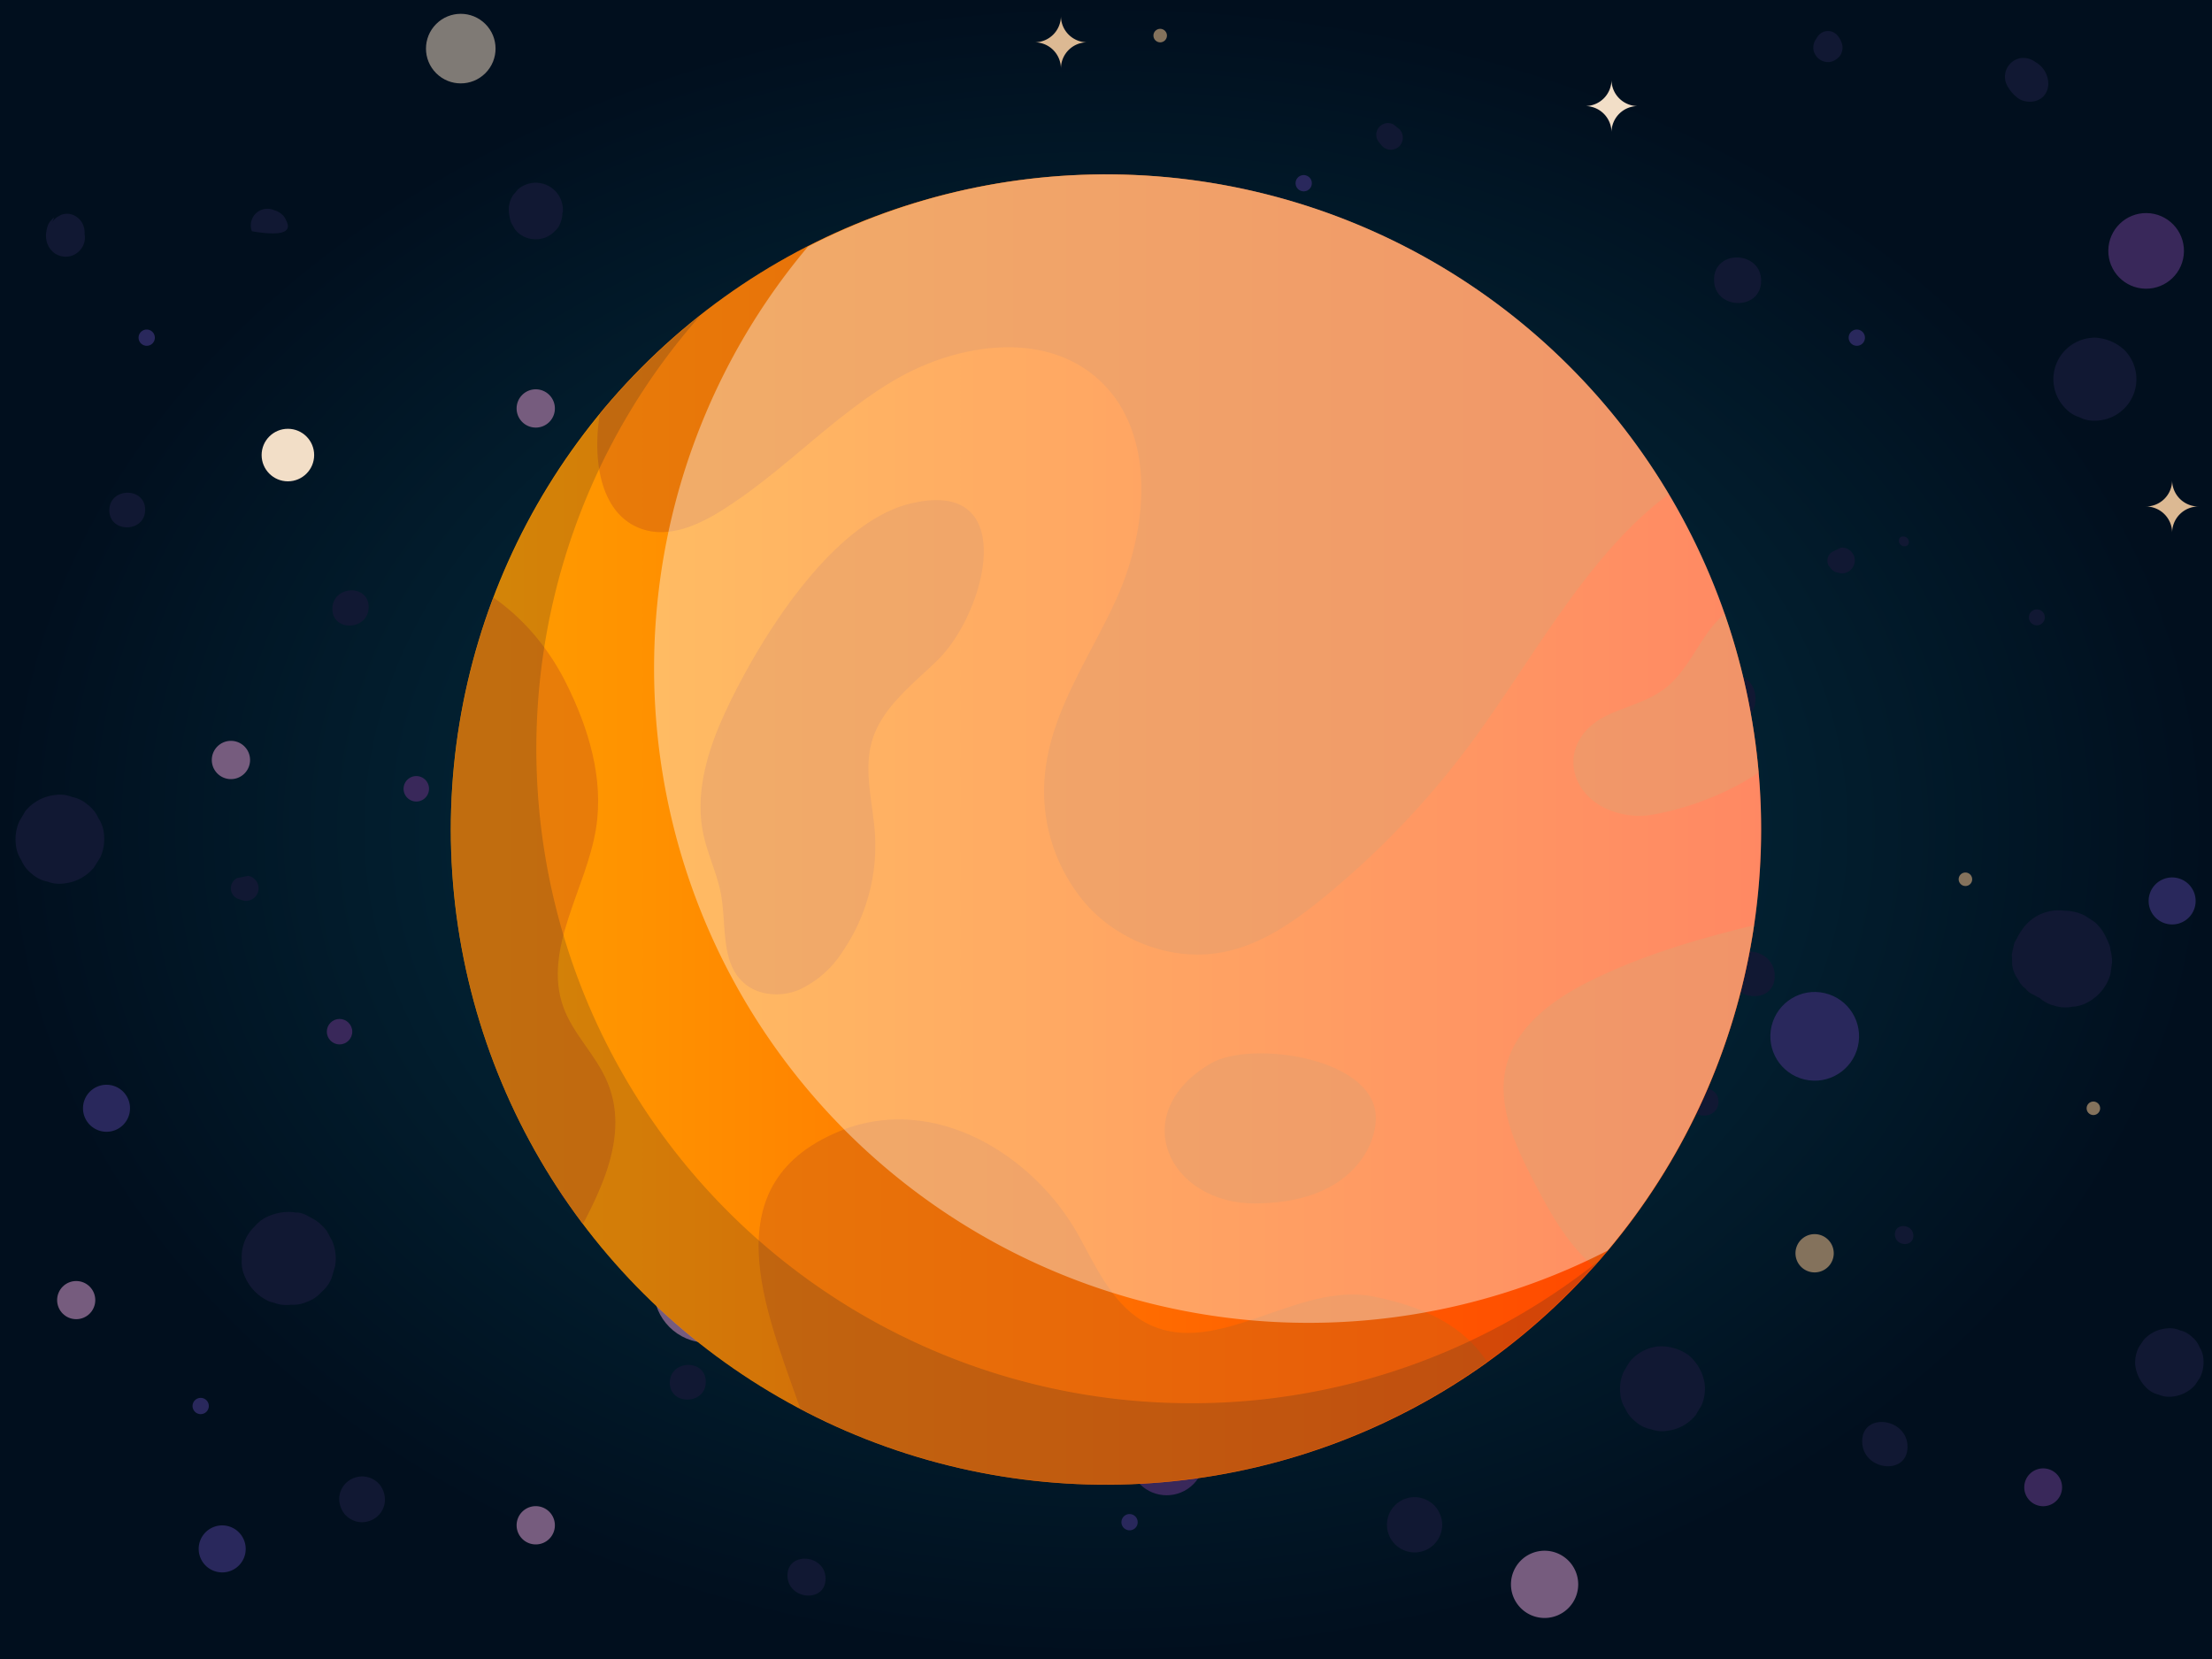 <svg xmlns="http://www.w3.org/2000/svg" xmlns:xlink="http://www.w3.org/1999/xlink" viewBox="0 0 400 300"><rect x="0" y="0" width="400" height="300" fill="#808080" stroke="none"/><defs><style>.b8989ced-e583-4b16-8b47-57ef710075ee{fill:none;}.aa7a751b-5141-4caa-838d-91f99a083672{isolation:isolate;}.ee06037a-1df1-4613-9f73-f22ba797ae19{fill:url(#a25ede97-3b03-427e-83a7-061b7c119dbf);}.e587929b-f86a-4b24-ba5f-02ce455fe72c{fill:#29285c;}.ef2dbc45-c6f6-4cdd-9ddf-0dbba88a2ba7{fill:#39285a;}.a324a2a7-49db-4e62-b533-3a13c031e15a{fill:#111833;}.a1cb03eb-028b-48d0-9b13-7943cd3a144e{fill:#84725c;}.bb5a91ba-7a9c-44a9-9c55-1bc26bbf7c0c{fill:#765c7e;}.e8077a97-fdd3-4d16-976b-fafb799acfbd{fill:#f2dec7;}.eac2a9ef-8089-4fc7-9c15-f86e78768d02{fill:#dcb993;}.f753564e-17f1-4875-aa05-9ff8b3645180{opacity:0.51;}.f07e638b-6f97-4813-a3ae-195b2a4caec4{fill:#fae1c8;}.a8b08fee-71b1-46fb-96d6-00d2a7d976ba{fill:url(#ab65be64-e4a2-4354-b71b-8f1c48e08934);}.e88479cf-c5ba-4d5c-83f6-9e62c1921638{opacity:0.5;}.e88479cf-c5ba-4d5c-83f6-9e62c1921638,.fcaa09eb-855e-4e78-be87-aae2ac4e58b8{mix-blend-mode:multiply;}.ecb78b8a-880e-4945-a0d5-979416c2c1a6{clip-path:url(#ec45c8c3-d941-4902-99e6-f3320c3d9445);}.e365c041-d044-4087-902b-6d7fae68dd99{fill:#d16111;}.fcaa09eb-855e-4e78-be87-aae2ac4e58b8{opacity:0.2;}.b68dbc74-556e-46cb-a923-ec7d4f4addf7{fill:#222226;}.a49f3948-be35-425f-8793-38993fc9e0a2{opacity:0.39;mix-blend-mode:overlay;}.ebbfb1b2-8270-4223-be3d-518b87939c54{fill:#fff;}</style><radialGradient id="a25ede97-3b03-427e-83a7-061b7c119dbf" cx="200" cy="150" r="250" gradientTransform="translate(40 60) scale(0.8 0.6)" gradientUnits="userSpaceOnUse"><stop offset="0" stop-color="#03384a"/><stop offset="1" stop-color="#010f1e"/></radialGradient><linearGradient id="ab65be64-e4a2-4354-b71b-8f1c48e08934" x1="81.53" y1="150" x2="318.47" y2="150" gradientTransform="translate(39.81 -41.94) rotate(13.28)" gradientUnits="userSpaceOnUse"><stop offset="0" stop-color="#ffa000"/><stop offset="1" stop-color="#ff3d00"/></linearGradient><clipPath id="ec45c8c3-d941-4902-99e6-f3320c3d9445"><circle class="b8989ced-e583-4b16-8b47-57ef710075ee" cx="200" cy="150" r="118.47" transform="translate(-29.11 49.96) rotate(-13.28)"/></clipPath></defs><g class="aa7a751b-5141-4caa-838d-91f99a083672"><g id="bd60b5ee-ca1f-4f5f-babb-6ea91f2ef6b6" data-name="OBJECTS"><rect class="ee06037a-1df1-4613-9f73-f22ba797ae19" width="400" height="300"/><path class="e587929b-f86a-4b24-ba5f-02ce455fe72c" d="M235.76,34.6a1.47,1.47,0,1,1,1.46-1.46A1.46,1.46,0,0,1,235.76,34.6Z"/><path class="e587929b-f86a-4b24-ba5f-02ce455fe72c" d="M26.48,62.53A1.47,1.47,0,1,1,28,61.06,1.46,1.46,0,0,1,26.48,62.53Z"/><path class="e587929b-f86a-4b24-ba5f-02ce455fe72c" d="M335.77,62.53a1.47,1.47,0,1,1,1.47-1.47A1.46,1.46,0,0,1,335.77,62.53Z"/><path class="e587929b-f86a-4b24-ba5f-02ce455fe72c" d="M204.27,276.73a1.47,1.47,0,1,1,1.46-1.46A1.46,1.46,0,0,1,204.27,276.73Z"/><path class="e587929b-f86a-4b24-ba5f-02ce455fe72c" d="M36.3,255.72a1.47,1.47,0,1,1,1.46-1.47A1.47,1.47,0,0,1,36.3,255.72Z"/><path class="e587929b-f86a-4b24-ba5f-02ce455fe72c" d="M235.76,115.91a4.25,4.25,0,1,1,4.24-4.25A4.25,4.25,0,0,1,235.76,115.91Z"/><path class="e587929b-f86a-4b24-ba5f-02ce455fe72c" d="M40.19,284.34a4.25,4.25,0,1,1,4.24-4.25A4.24,4.24,0,0,1,40.19,284.34Z"/><path class="e587929b-f86a-4b24-ba5f-02ce455fe72c" d="M392.79,167.17a4.25,4.25,0,1,1,4.25-4.25A4.24,4.24,0,0,1,392.79,167.17Z"/><circle class="e587929b-f86a-4b24-ba5f-02ce455fe72c" cx="123.77" cy="118.31" r="4.24"/><path class="e587929b-f86a-4b24-ba5f-02ce455fe72c" d="M19.26,204.66a4.25,4.25,0,1,1,4.25-4.25A4.24,4.24,0,0,1,19.26,204.66Z"/><circle class="e587929b-f86a-4b24-ba5f-02ce455fe72c" cx="328.15" cy="187.39" r="8.02" transform="translate(70.11 463.46) rotate(-76.66)"/><circle class="e587929b-f86a-4b24-ba5f-02ce455fe72c" cx="221.27" cy="159.48" r="6.84" transform="translate(28.41 352.34) rotate(-80.78)"/><circle class="ef2dbc45-c6f6-4cdd-9ddf-0dbba88a2ba7" cx="210.97" cy="263.55" r="6.84" transform="translate(-124.57 226.37) rotate(-45)"/><path class="ef2dbc45-c6f6-4cdd-9ddf-0dbba88a2ba7" d="M369.47,272.37a3.42,3.42,0,1,1,3.42-3.42A3.42,3.42,0,0,1,369.47,272.37Z"/><circle class="ef2dbc45-c6f6-4cdd-9ddf-0dbba88a2ba7" cx="388.1" cy="45.37" r="6.84" transform="translate(337.17 432.78) rotate(-89.18)"/><circle class="ef2dbc45-c6f6-4cdd-9ddf-0dbba88a2ba7" cx="264.67" cy="224.96" r="2.3"/><path class="ef2dbc45-c6f6-4cdd-9ddf-0dbba88a2ba7" d="M75.28,144.94a2.3,2.3,0,1,1,2.3-2.3A2.3,2.3,0,0,1,75.28,144.94Z"/><circle class="ef2dbc45-c6f6-4cdd-9ddf-0dbba88a2ba7" cx="61.4" cy="186.56" r="2.3"/><path class="a324a2a7-49db-4e62-b533-3a13c031e15a" d="M369.39,17.55a3.28,3.28,0,0,0,1-2.2A4.52,4.52,0,0,0,368,11.18a3.56,3.56,0,0,0-2.5-.69,3.42,3.42,0,0,0-2.3,5.38,6.32,6.32,0,0,0,.93,1.2,8,8,0,0,0,.93.79,3.89,3.89,0,0,0,2.1.53A3.35,3.35,0,0,0,369.39,17.55Z"/><path class="a324a2a7-49db-4e62-b533-3a13c031e15a" d="M330.8,11.22a2.73,2.73,0,0,0,1.56-.75,1.94,1.94,0,0,0,.6-.81,2.69,2.69,0,0,0,.21-1.34A3.83,3.83,0,0,0,332,6.13l-.49-.31a2.36,2.36,0,0,0-1.77-.06,2.54,2.54,0,0,0-1.26,1.18,2.82,2.82,0,0,0-.57,1.9A2.7,2.7,0,0,0,330.8,11.22Z"/><path class="a324a2a7-49db-4e62-b533-3a13c031e15a" d="M318.47,50.78c0-5.48-8.52-5.71-8.52-.21S318.47,56.27,318.47,50.78Z"/><path class="a324a2a7-49db-4e62-b533-3a13c031e15a" d="M369.77,111.64a1.44,1.44,0,0,0-2.88,0A1.44,1.44,0,0,0,369.77,111.64Z"/><path class="a324a2a7-49db-4e62-b533-3a13c031e15a" d="M249.36,25.73Z"/><path class="a324a2a7-49db-4e62-b533-3a13c031e15a" d="M249.44,25.82h0l-.08-.09Z"/><path class="a324a2a7-49db-4e62-b533-3a13c031e15a" d="M253.08,26.41a2.22,2.22,0,0,0-.07-3.09l-.93-.75a2.05,2.05,0,0,0-1.62-.25,2.2,2.2,0,0,0-1.12.72,2.14,2.14,0,0,0,.1,2.78l.16.2c.14.15.27.31.4.46A2.19,2.19,0,0,0,253.08,26.41Z"/><path class="a324a2a7-49db-4e62-b533-3a13c031e15a" d="M346,223.46c0-2.15-3.35-2.42-3.35-.25S346,225.62,346,223.46Z"/><path class="a324a2a7-49db-4e62-b533-3a13c031e15a" d="M345.18,98c0-1.15-1.8-1.39-1.8-.22S345.18,99.19,345.18,98Z"/><path class="a324a2a7-49db-4e62-b533-3a13c031e15a" d="M210.22,144a6.65,6.65,0,0,0,4.4-2.49l.87-1.46a6.55,6.55,0,0,0,.48-3.42,5,5,0,0,0-.87-2.45,5,5,0,0,0-1.62-1.95,5,5,0,0,0-2.28-1.1,5.09,5.09,0,0,0-2.6-.25,6.71,6.71,0,0,0-4.4,2.5l-.86,1.45a6.58,6.58,0,0,0-.49,3.42,5,5,0,0,0,.88,2.46,6,6,0,0,0,3.9,3A4.94,4.94,0,0,0,210.22,144Z"/><path class="a324a2a7-49db-4e62-b533-3a13c031e15a" d="M251.49,196.91a6.69,6.69,0,0,0,4.4-2.49l.87-1.46a6.58,6.58,0,0,0,.48-3.42,6.78,6.78,0,0,0-7.37-5.75,6.7,6.7,0,0,0-4.4,2.49l-.86,1.46a6.55,6.55,0,0,0-.49,3.42,5,5,0,0,0,.88,2.46,4.89,4.89,0,0,0,1.62,1.94,7.26,7.26,0,0,0,4.87,1.35Z"/><path class="a324a2a7-49db-4e62-b533-3a13c031e15a" d="M245.9,88.61c0-1.63-2.53-1.92-2.53-.28S245.9,90.25,245.9,88.61Z"/><path class="a324a2a7-49db-4e62-b533-3a13c031e15a" d="M259.33,279.27a5.14,5.14,0,0,0,1.47-3.47,5.2,5.2,0,0,0-1.46-3.6,5.14,5.14,0,0,0-3.47-1.47,5.07,5.07,0,0,0-3.6,1.46,5,5,0,0,0,0,7.07,5,5,0,0,0,7.07,0Z"/><path class="a324a2a7-49db-4e62-b533-3a13c031e15a" d="M374.71,182.05a6.22,6.22,0,0,0,3-.91,8.3,8.3,0,0,0,3.91-4.93c.1-.72.21-1.45.31-2.18a7.84,7.84,0,0,0-.33-2.32c.05.07.05,0,0-.25a3.58,3.58,0,0,0-.18-.64,16.8,16.8,0,0,0-1.08-2.25,7.92,7.92,0,0,0-1.64-1.9l-1.82-1.17a8.78,8.78,0,0,0-3.62-.82,8,8,0,0,0-7.34,3.07l-.66.93c-.33.61-.66,1.22-1,1.83l-.45,2,.06,2A5.73,5.73,0,0,0,365,177.2a3.8,3.8,0,0,0,1.27,1.57,3.89,3.89,0,0,0,1.66,1.2,3.66,3.66,0,0,0,.89.48,6.13,6.13,0,0,0,2.68,1.41A6.23,6.23,0,0,0,374.71,182.05Z"/><path class="a324a2a7-49db-4e62-b533-3a13c031e15a" d="M310.75,199.22c0-3.29-5.1-3.15-5.1.13S310.75,202.49,310.75,199.22Z"/><path class="a324a2a7-49db-4e62-b533-3a13c031e15a" d="M251.26,197.65a4.58,4.58,0,0,0,1.52-1.21,3.86,3.86,0,0,0,.72-2.68,3.39,3.39,0,0,0,.28-.71,3.7,3.7,0,0,0,.13-1.38,2.47,2.47,0,0,0-.11-1.86l-.38.11c0-.08-.06-.17-.1-.26V190l-8.05,2.28a4.7,4.7,0,0,0,.32,2.4,5.1,5.1,0,0,0,1.18,1.92,4.26,4.26,0,0,0,2.1,1.29A3.55,3.55,0,0,0,251.26,197.65Z"/><path class="a324a2a7-49db-4e62-b533-3a13c031e15a" d="M217.19,95.43a4.44,4.44,0,0,0,1.51-1.21,3.87,3.87,0,0,0,.73-2.68,3.75,3.75,0,0,0,.28-.71,3.7,3.7,0,0,0,.13-1.38,2.47,2.47,0,0,0-.11-1.86l-.38.11c0-.08-.07-.17-.1-.26l0,.29-8,2.28a4.6,4.6,0,0,0,.32,2.4,4.86,4.86,0,0,0,1.18,1.92,4.28,4.28,0,0,0,2.09,1.29A3.57,3.57,0,0,0,217.19,95.43Z"/><path class="a324a2a7-49db-4e62-b533-3a13c031e15a" d="M317.45,126.37c0-6-9.26-6.18-9.26-.21S317.45,132.34,317.45,126.37Z"/><path class="a324a2a7-49db-4e62-b533-3a13c031e15a" d="M335.4,101.38a2.16,2.16,0,0,0-.66-1.64,2.13,2.13,0,0,0-1.91-.68l-1.51.74a1.85,1.85,0,0,0-.85,1.36,1.69,1.69,0,0,0,.51,1.49,2,2,0,0,0,1.34.9l.45.1A2.31,2.31,0,0,0,335.4,101.38Z"/><path class="a324a2a7-49db-4e62-b533-3a13c031e15a" d="M320.93,176.5c0-5.31-8.28-6.18-8.28-.82S320.93,181.86,320.93,176.5Z"/><path class="a324a2a7-49db-4e62-b533-3a13c031e15a" d="M149.29,285.47c0-4.41-6.89-5-6.89-.58S149.29,289.94,149.29,285.47Z"/><path class="a324a2a7-49db-4e62-b533-3a13c031e15a" d="M158.54,195.66c0-4.42-6.88-5-6.88-.59S158.54,200.12,158.54,195.66Z"/><path class="a324a2a7-49db-4e62-b533-3a13c031e15a" d="M160.4,89.07a8.34,8.34,0,0,0,2.69-3.33,8.55,8.55,0,0,0,.67-4.41c-.69-3.39-2.33-5.62-4.91-6.66a9.34,9.34,0,0,0-3.72-.76,6,6,0,0,0-3.09.42,6.14,6.14,0,0,0-2.74,1.43l-1.43,1.54a6.22,6.22,0,0,0-1.24,3,4,4,0,0,0-.18,2.12,6.21,6.21,0,0,0,.69,3,8.77,8.77,0,0,0,4.58,4.19L152,90A8.34,8.34,0,0,0,160.4,89.07Z"/><path class="a324a2a7-49db-4e62-b533-3a13c031e15a" d="M128.94,147.54a9,9,0,0,0,1.64,0,8.66,8.66,0,0,0,7.44-4.95c.21-.72.42-1.44.62-2.16a8.28,8.28,0,0,0-.51-4.35l-1-1.88a9.24,9.24,0,0,0-1.33-1.39c.07,0,0,0-.17-.15l0,0h0a8.12,8.12,0,0,0-1.54-1l-.34-.18a4.37,4.37,0,0,0-2.32-.67,8.81,8.81,0,0,0-4.66.59,6.27,6.27,0,0,0-2.61,1.86,6.39,6.39,0,0,0-1.86,2.65,6.46,6.46,0,0,0-.56,3.32,6.28,6.28,0,0,0,.6,3.23,8.52,8.52,0,0,0,4.51,4.46l.85.23a7.13,7.13,0,0,0,1.1.29Z"/><path class="a324a2a7-49db-4e62-b533-3a13c031e15a" d="M51,235.94a8.2,8.2,0,0,0,1.64,0,6.18,6.18,0,0,0,2.89-.54,6.33,6.33,0,0,0,2.65-1.8A6.35,6.35,0,0,0,60,231c.21-.72.41-1.44.62-2.16a8.32,8.32,0,0,0-.51-4.36l-1-1.87a8.86,8.86,0,0,0-1.33-1.4c.06,0,0,0-.17-.15l0,0h0a8.61,8.61,0,0,0-1.54-.95l-.35-.19a4.28,4.28,0,0,0-2.31-.67,8.81,8.81,0,0,0-4.66.6,6.43,6.43,0,0,0-2.62,1.85,7.56,7.56,0,0,0-2.41,6,6.26,6.26,0,0,0,.6,3.23,8.48,8.48,0,0,0,4.51,4.46l.85.23a6.15,6.15,0,0,0,1.1.29Z"/><path class="a324a2a7-49db-4e62-b533-3a13c031e15a" d="M212.42,52.35A5.19,5.19,0,0,0,216,50.5l.7-1.13a5.16,5.16,0,0,0,.45-2.57,4,4,0,0,0-.6-1.91,4,4,0,0,0-1.26-1.62A5.13,5.13,0,0,0,208,44l-.7,1.12a5.18,5.18,0,0,0-.45,2.57,3.85,3.85,0,0,0,.61,1.91,3.75,3.75,0,0,0,1.25,1.62A5.2,5.2,0,0,0,212.42,52.35Z"/><path class="a324a2a7-49db-4e62-b533-3a13c031e15a" d="M171.28,47.67a5.2,5.2,0,0,0,3.53-1.86c.24-.37.47-.75.71-1.13a5,5,0,0,0,.44-2.56,3.81,3.81,0,0,0-.6-1.92,3.86,3.86,0,0,0-1.25-1.62,5.13,5.13,0,0,0-7.23.71l-.7,1.13a5.12,5.12,0,0,0-.45,2.56,3.81,3.81,0,0,0,.6,1.92,4,4,0,0,0,1.26,1.62A5.25,5.25,0,0,0,171.28,47.67Z"/><path class="a324a2a7-49db-4e62-b533-3a13c031e15a" d="M100.26,41.86a3.52,3.52,0,0,0,1.06-1.51,4.71,4.71,0,0,0,.35-2.43c.07.69.1.83.11.41a5,5,0,0,0-1.21-3.62,4.91,4.91,0,0,0-6.93-.44l-.84,1A4.88,4.88,0,0,0,92,37.59a7.8,7.8,0,0,0,.44,2.7c.21.37.42.75.64,1.12a4.63,4.63,0,0,0,3.76,1.85A4.58,4.58,0,0,0,100.26,41.86Z"/><path class="a324a2a7-49db-4e62-b533-3a13c031e15a" d="M26.25,92.18c0-4.18-6.48-4.07-6.48.1S26.25,96.36,26.25,92.18Z"/><path class="a324a2a7-49db-4e62-b533-3a13c031e15a" d="M66.67,109.78c0-4.24-6.57-3.9-6.57.33S66.67,114,66.67,109.78Z"/><path class="a324a2a7-49db-4e62-b533-3a13c031e15a" d="M220.75,223a5.28,5.28,0,0,0,4.58-3.67,11.67,11.67,0,0,0,.36-1.32,6.57,6.57,0,0,0-.06-2.46,7.47,7.47,0,0,0-3.78-4.94,7.94,7.94,0,0,0-7,.46,7,7,0,0,0-2.92,7.71c.54,2.42,2.56,4.89,5.1,5.31A4.08,4.08,0,0,0,220.75,223Z"/><path class="a324a2a7-49db-4e62-b533-3a13c031e15a" d="M392.77,252.55a6.32,6.32,0,0,0,4.17-2.09c.29-.45.59-.89.89-1.34a6.18,6.18,0,0,0,.62-3.22,4.55,4.55,0,0,0-.69-2.28,4.64,4.64,0,0,0-1.4-1.89,4.51,4.51,0,0,0-2.12-1.15,4.61,4.61,0,0,0-2.44-.36,6.23,6.23,0,0,0-4.16,2.09c-.3.44-.6.88-.89,1.33a6.19,6.19,0,0,0-.63,3.22,6.92,6.92,0,0,0,2.09,4.17,4.66,4.66,0,0,0,2.12,1.16A4.83,4.83,0,0,0,392.77,252.55Z"/><path class="a324a2a7-49db-4e62-b533-3a13c031e15a" d="M344.94,261.63c0-5.24-8.2-6.31-8.2-1S344.94,266.94,344.94,261.63Z"/><path class="a324a2a7-49db-4e62-b533-3a13c031e15a" d="M384.08,73.92a7.5,7.5,0,0,0,.1-10.61,8.4,8.4,0,0,0-5.28-2.25,7.59,7.59,0,0,0-5.33,2.15,7.5,7.5,0,0,0-.1,10.61A5.6,5.6,0,0,0,376,75.43a5.49,5.49,0,0,0,2.79.64A7.51,7.51,0,0,0,384.08,73.92Z"/><path class="a324a2a7-49db-4e62-b533-3a13c031e15a" d="M127.63,249.88c0-4.2-6.51-4-6.51.16S127.63,254.07,127.63,249.88Z"/><path class="a324a2a7-49db-4e62-b533-3a13c031e15a" d="M12.54,46.36a3.53,3.53,0,0,0,2.22-1.48,3.39,3.39,0,0,0,.53-2.58,3.39,3.39,0,0,0-.13-1.24,3.31,3.31,0,0,0-1.55-2A2.92,2.92,0,0,0,11,38.88l-.71.4a3,3,0,0,0-1,1.24c.56-1.17.58-1.43.06-.77a2.68,2.68,0,0,0-.75,1.17A8,8,0,0,0,8.36,42a4.11,4.11,0,0,0,.07,1.6,3.7,3.7,0,0,0,1.49,2.22A3.56,3.56,0,0,0,12.54,46.36Z"/><path class="a324a2a7-49db-4e62-b533-3a13c031e15a" d="M51.74,39.85A2.48,2.48,0,0,0,51,38.79,3.42,3.42,0,0,0,49.55,38h0a3,3,0,0,0-4,3.82Q53.51,43.16,51.74,39.85Z"/><path class="a324a2a7-49db-4e62-b533-3a13c031e15a" d="M11.72,159.74A8.08,8.08,0,0,0,17,156.86L18.16,155a8,8,0,0,0,.64-4.15,6,6,0,0,0-1-2.89,6.08,6.08,0,0,0-1.91-2.42,6.09,6.09,0,0,0-2.87-1.43,6,6,0,0,0-3.11-.34,8.08,8.08,0,0,0-5.31,2.88L3.5,148.51a8,8,0,0,0-.64,4.15,6.11,6.11,0,0,0,1,2.89A6.08,6.08,0,0,0,5.74,158a6,6,0,0,0,2.87,1.43A6,6,0,0,0,11.72,159.74Z"/><path class="a324a2a7-49db-4e62-b533-3a13c031e15a" d="M45.82,162.47a2.28,2.28,0,0,0,.91-1.46,2.24,2.24,0,0,0-.4-1.72c-.13-.15-.26-.29-.4-.43a2.28,2.28,0,0,0-1.06-.48l-2,.41a2.06,2.06,0,0,0,.23,3.77c.32.11.65.22,1,.31A2.24,2.24,0,0,0,45.82,162.47Z"/><path class="a324a2a7-49db-4e62-b533-3a13c031e15a" d="M104.16,217.43l1.14-.23.62-.31a2,2,0,0,0,.69-.73,2.55,2.55,0,0,0,.43-1.59,2.65,2.65,0,0,0-2.09-2.38l-.89-.15a2.72,2.72,0,1,0,.1,5.39Z"/><path class="a324a2a7-49db-4e62-b533-3a13c031e15a" d="M95.49,181.55a2.29,2.29,0,0,0,1.21-.76A4.23,4.23,0,0,0,97.88,178a4,4,0,0,0-1.12-2.75,4.08,4.08,0,0,0-4.46-.79l-.3.13-.13.09-.12.08a5.19,5.19,0,0,0-.46.36l-.09.07h0a.81.81,0,0,0-.14.12,4.67,4.67,0,0,0-1.24,3.18,4,4,0,0,0,2.84,4A2.47,2.47,0,0,0,95.49,181.55Z"/><path class="a324a2a7-49db-4e62-b533-3a13c031e15a" d="M68.11,274.32a4.09,4.09,0,0,0,1.49-2.82,4.47,4.47,0,0,0-.95-3.05A4.21,4.21,0,0,0,65.83,267a4.25,4.25,0,0,0-3,.94,4.1,4.1,0,0,0-1.48,2.82,4.46,4.46,0,0,0,.94,3,4.21,4.21,0,0,0,2.82,1.49A4.25,4.25,0,0,0,68.11,274.32Z"/><path class="a324a2a7-49db-4e62-b533-3a13c031e15a" d="M301.5,258.73a7.75,7.75,0,0,0,5.14-2.84c.35-.59.7-1.18,1.06-1.77a7.69,7.69,0,0,0,.56-3.88,8.46,8.46,0,0,0-2.84-5.13,8.5,8.5,0,0,0-5.64-1.63,7.72,7.72,0,0,0-5.14,2.85l-1.05,1.76A7.6,7.6,0,0,0,293,252a5.8,5.8,0,0,0,.94,2.78,5.88,5.88,0,0,0,1.9,2.36,5.81,5.81,0,0,0,2.73,1.32A5.74,5.74,0,0,0,301.5,258.73Z"/><path class="a324a2a7-49db-4e62-b533-3a13c031e15a" d="M215,99.85A7.67,7.67,0,0,0,220.13,97c.35-.59.7-1.18,1.06-1.76a7.7,7.7,0,0,0,.56-3.88,5.7,5.7,0,0,0-.94-2.78,5.88,5.88,0,0,0-1.9-2.36,5.73,5.73,0,0,0-2.72-1.32,5.79,5.79,0,0,0-2.92-.3,7.75,7.75,0,0,0-5.14,2.84l-1.06,1.77a7.65,7.65,0,0,0-.56,3.87,8.52,8.52,0,0,0,2.84,5.14,5.84,5.84,0,0,0,2.72,1.33A5.68,5.68,0,0,0,215,99.85Z"/><path class="a324a2a7-49db-4e62-b533-3a13c031e15a" d="M174.94,42.66a3.92,3.92,0,0,0-1.24-2.48l.05.09a2.58,2.58,0,0,0-.32-.34,4,4,0,0,0-5.69.34,4.46,4.46,0,0,0-1,3L174,45.37A3.66,3.66,0,0,0,174.94,42.66Z"/><path class="a1cb03eb-028b-48d0-9b13-7943cd3a144e" d="M209.91,7.65a1.22,1.22,0,1,1,0-2.43,1.22,1.22,0,0,1,0,2.43Z"/><path class="a1cb03eb-028b-48d0-9b13-7943cd3a144e" d="M179.86,208.2a1.22,1.22,0,0,1,0-2.43,1.22,1.22,0,1,1,0,2.43Z"/><path class="a1cb03eb-028b-48d0-9b13-7943cd3a144e" d="M310.75,165.85a1.22,1.22,0,1,1,1.21-1.21A1.21,1.21,0,0,1,310.75,165.85Z"/><circle class="bb5a91ba-7a9c-44a9-9c55-1bc26bbf7c0c" cx="197.69" cy="36.59" r="3.45"/><path class="bb5a91ba-7a9c-44a9-9c55-1bc26bbf7c0c" d="M41.76,140.89a3.46,3.46,0,1,1,3.46-3.46A3.46,3.46,0,0,1,41.76,140.89Z"/><path class="a1cb03eb-028b-48d0-9b13-7943cd3a144e" d="M279.32,90.62a6.08,6.08,0,1,1,6.07-6.08A6.08,6.08,0,0,1,279.32,90.62Z"/><path class="bb5a91ba-7a9c-44a9-9c55-1bc26bbf7c0c" d="M96.89,77.32a3.46,3.46,0,1,1,3.45-3.46A3.45,3.45,0,0,1,96.89,77.32Z"/><path class="a1cb03eb-028b-48d0-9b13-7943cd3a144e" d="M209.91,209.61a1.21,1.21,0,1,1,1.21-1.21A1.22,1.22,0,0,1,209.91,209.61Z"/><path class="a1cb03eb-028b-48d0-9b13-7943cd3a144e" d="M378.66,201.63a1.22,1.22,0,1,1,0-2.43,1.22,1.22,0,0,1,0,2.43Z"/><path class="a1cb03eb-028b-48d0-9b13-7943cd3a144e" d="M355.42,160.22a1.22,1.22,0,1,1,1.21-1.21A1.21,1.21,0,0,1,355.42,160.22Z"/><circle class="a1cb03eb-028b-48d0-9b13-7943cd3a144e" cx="197.69" cy="238.56" r="3.45"/><path class="a1cb03eb-028b-48d0-9b13-7943cd3a144e" d="M328.15,230.09a3.46,3.46,0,1,1,3.45-3.46A3.46,3.46,0,0,1,328.15,230.09Z"/><path class="bb5a91ba-7a9c-44a9-9c55-1bc26bbf7c0c" d="M279.32,292.58a6.08,6.08,0,1,1,6.07-6.07A6.08,6.08,0,0,1,279.32,292.58Z"/><path class="bb5a91ba-7a9c-44a9-9c55-1bc26bbf7c0c" d="M96.89,279.28a3.46,3.46,0,1,1,3.45-3.45A3.45,3.45,0,0,1,96.89,279.28Z"/><circle class="bb5a91ba-7a9c-44a9-9c55-1bc26bbf7c0c" cx="13.78" cy="235.1" r="3.45"/><circle class="bb5a91ba-7a9c-44a9-9c55-1bc26bbf7c0c" cx="127.88" cy="233.14" r="9.66"/><circle class="e8077a97-fdd3-4d16-976b-fafb799acfbd" cx="255.84" cy="140.57" r="6.07"/><path class="eac2a9ef-8089-4fc7-9c15-f86e78768d02" d="M191.85,12.4a4.75,4.75,0,0,1,4.75-4.75,4.75,4.75,0,0,1-4.75-4.76,4.76,4.76,0,0,1-4.76,4.76A4.76,4.76,0,0,1,191.85,12.4Z"/><path class="eac2a9ef-8089-4fc7-9c15-f86e78768d02" d="M392.79,96.35a4.76,4.76,0,0,1,4.76-4.76,4.76,4.76,0,0,1-4.76-4.75A4.75,4.75,0,0,1,388,91.59,4.75,4.75,0,0,1,392.79,96.35Z"/><path class="e8077a97-fdd3-4d16-976b-fafb799acfbd" d="M166.74,167.68a4.76,4.76,0,0,1,4.76-4.76,4.76,4.76,0,0,1-4.76-4.75,4.75,4.75,0,0,1-4.75,4.75A4.76,4.76,0,0,1,166.74,167.68Z"/><circle class="e8077a97-fdd3-4d16-976b-fafb799acfbd" cx="52.06" cy="82.29" r="4.75"/><path class="e8077a97-fdd3-4d16-976b-fafb799acfbd" d="M291.41,23.93a4.76,4.76,0,0,1,4.76-4.75,4.76,4.76,0,0,1-4.76-4.76,4.76,4.76,0,0,1-4.75,4.76A4.75,4.75,0,0,1,291.41,23.93Z"/><g class="f753564e-17f1-4875-aa05-9ff8b3645180"><circle class="f07e638b-6f97-4813-a3ae-195b2a4caec4" cx="83.32" cy="8.79" r="6.29" transform="translate(18.19 61.49) rotate(-45)"/></g></g><g id="fa5d9c42-41b8-4e1f-9ae5-26efc15c7bba" data-name="Mars"><circle class="a8b08fee-71b1-46fb-96d6-00d2a7d976ba" cx="200" cy="150" r="118.47" transform="translate(-29.11 49.96) rotate(-13.28)"/><g class="e88479cf-c5ba-4d5c-83f6-9e62c1921638"><g class="ecb78b8a-880e-4945-a0d5-979416c2c1a6"><path class="e365c041-d044-4087-902b-6d7fae68dd99" d="M108.88,72.77c-2,8.68-1,20.39,7.54,23,4.68,1.43,9.67-.73,13.84-3.31,11.08-6.86,20-16.87,31.16-23.53s26.64-9.22,36.62-.85c11.07,9.3,9.81,27,3.87,40.16-4.55,10.09-11.3,19.5-12.8,30.47a31.22,31.22,0,0,0,7.63,25.18c6.17,6.64,15.8,10.06,24.68,8.24,6.74-1.37,12.6-5.47,17.93-9.82A155.82,155.82,0,0,0,267,133c14.41-19.91,26.68-45.24,50.5-51.27,15.3-3.87,32.4,2.28,42.52,14.39s13.23,29.42,8.95,44.6c-1.36,4.86-3.52,9.65-7.25,13-4,3.66-9.42,5.33-14.67,6.7-19.81,5.17-40.55,7.75-59,16.72-6.82,3.32-13.74,8.18-15.64,15.52-1.81,7,1.5,14.29,4.83,20.74,3.46,6.72,7.33,13.69,13.76,17.65,12.21,7.52,27.94,1.45,40.89-4.71,23.84-11.33,16.68-22.65,40.52-34,4.7-2.24,9.65-4.69,12.39-9.12,2.26-3.65,2.66-8.11,2.95-12.4C389,153.11,389,135.05,385,117.7s-12.5-34.1-26.1-45.62c-15.08-12.76-4.1-18.11-23.71-20.49s-39.53-2.17-59-5.58c-7.2-1.27-14.51-3.11-20.47-7.35-5.31-3.77-9.18-9.17-13.62-13.93C199.78-20.74,120.85,20.68,108.88,72.77Z"/><path class="e365c041-d044-4087-902b-6d7fae68dd99" d="M284.6,138.94c.53,3.81,3.78,7.34,9.21,8.34a13.89,13.89,0,0,0,4.81.07c9.09-1.51,21.17-6.66,26.53-14.45,4.27-6.21,4.84-15.24.05-21.06a9.61,9.61,0,0,0-5.48-3.53c-4.26-.79-8.25,2.4-10.79,5.91s-4.42,7.64-7.86,10.28c-2.93,2.25-6.65,3.15-10,4.65C286.08,131.36,284.08,135.28,284.6,138.94Z"/><path class="e365c041-d044-4087-902b-6d7fae68dd99" d="M131.3,128.46c-3.28,7-5.72,14.84-4.11,22.4.79,3.72,2.54,7.2,3.2,10.94,1,5.51-.1,12.12,4.05,15.88,2.63,2.39,6.74,2.66,10,1.33a18.38,18.38,0,0,0,7.92-6.94,33.89,33.89,0,0,0,5.87-21.1c-.35-5.73-2.16-11.59-.51-17.09,1.81-6,7.29-10.08,11.8-14.48,8.84-8.63,15.12-33.17-4.88-28.34C150.16,94.56,137.1,116.06,131.3,128.46Z"/><path class="e365c041-d044-4087-902b-6d7fae68dd99" d="M101.65,228.1c5.65-10,12.61-21.55,8.27-32.2-2-5-6.27-8.8-8.07-13.84-3.73-10.5,4.19-21.3,5.94-32.31,1.42-9-1.37-18.12-5.43-26.24-10.44-20.87-34.89-29.46-52.9-11.69-19.71,19.44-17.86,43.89-9.49,68,3.92,11.28,7.9,22.95,7,34.86-.78,10.46-5.25,20.23-8.78,30.11-5.92,16.6,18.1,15.06,34.92,27.61,13.83,10.33,149.11,8.29,167.78,0,17.1-7.61,36.2,1.94,35.21-2.8-3.66-17.51-4.75-30.55-27.74-35.15-13.7-2.75-28.13,11.15-40.68,5-6.12-3-9.21-9.77-12.48-15.76-8-14.7-26.2-26.15-43.29-19.17-24.62,10.05-12.25,34.95-6.41,52.51,5.27,15.87,2,14.73-13.06,22Z"/><path class="e365c041-d044-4087-902b-6d7fae68dd99" d="M248.78,202.6c.59-11.36-22.53-14.56-29.78-10.33-15.44,9-7.71,25.51,8.14,25.35,4.85-.05,9.81-.88,14-3.36S248.53,207.44,248.78,202.6Z"/></g></g><g class="fcaa09eb-855e-4e78-be87-aae2ac4e58b8"><path class="b68dbc74-556e-46cb-a923-ec7d4f4addf7" d="M215.46,253.75a118.34,118.34,0,0,1-88.9-196.6,118.38,118.38,0,1,0,162.34,171A117.86,117.86,0,0,1,215.46,253.75Z"/></g><g class="a49f3948-be35-425f-8793-38993fc9e0a2"><path class="ebbfb1b2-8270-4223-be3d-518b87939c54" d="M200,31.53a117.8,117.8,0,0,0-53.89,13.06A118.37,118.37,0,0,0,290.7,226.15,118.42,118.42,0,0,0,200,31.53Z"/></g></g></g></svg>